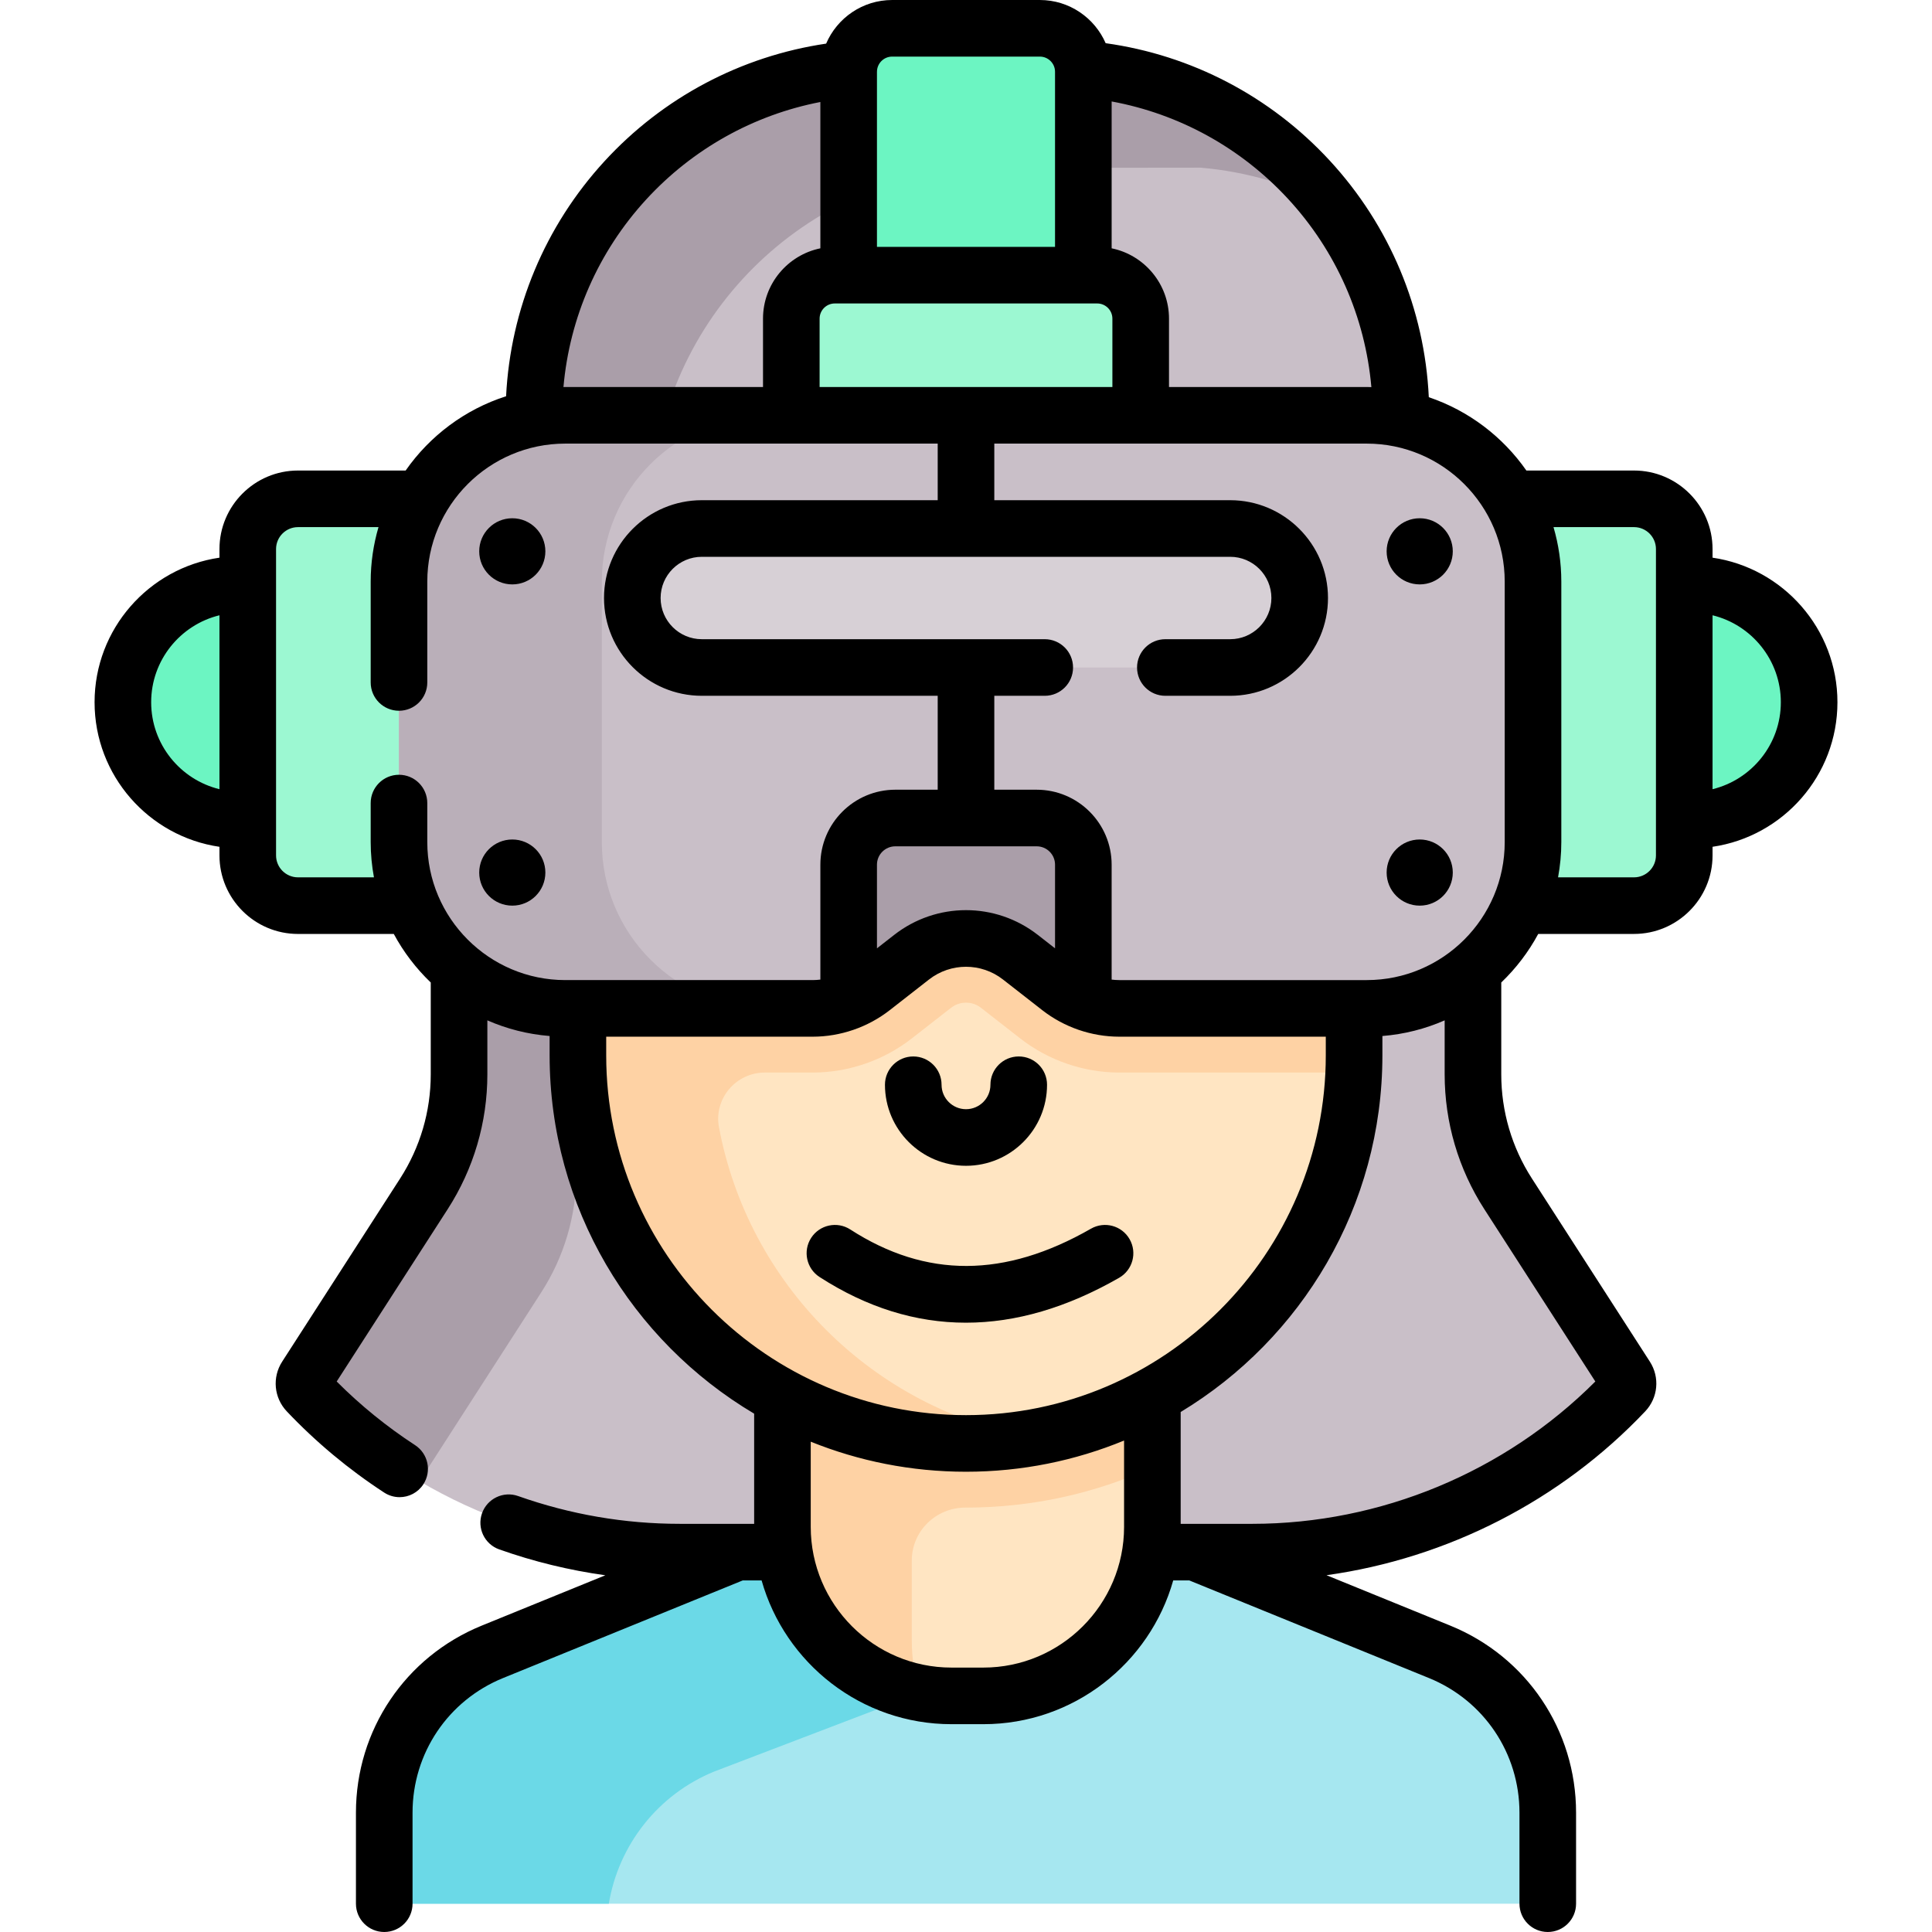 <svg id="Capa_1" enable-background="new 0 0 512.002 512.002" height="512" viewBox="0 0 512.002 512.002" width="512" xmlns="http://www.w3.org/2000/svg"><g><g><g><g id="XMLID_1018_"><g><path d="m430.931 364.918c.34.53.51 1.14.51 1.74 0 .8-.3 1.59-.88 2.21-25.67 27.11-61.36 42.47-98.69 42.47h-22.87-106-22.87c-18.67 0-36.92-3.84-53.72-11.07-16.79-7.23-32.13-17.84-44.97-31.4-1.02-1.08-1.17-2.71-.37-3.95l31.26-48.54c6.09-9.44 9.32-20.43 9.32-31.66l19.83-174.66c0-47.95 36.65-87.33 83.46-91.68l62.12-.07c23.58 2 44.64 12.89 59.79 29.3s24.41 38.35 24.41 62.45l19.09 147.01v27.65c0 11.23 3.23 22.22 9.32 31.66z" fill="#c9bfc8"/></g></g></g><path d="m112.172 391.043 31.26-48.54c6.09-9.44 9.32-20.43 9.32-31.66l19.83-174.66c0-47.95 36.65-87.33 83.46-91.68l62.12-.07c12.294 1.043 23.892 4.521 34.335 9.919-1.778-2.336-3.658-4.591-5.646-6.744-15.15-16.41-36.21-27.3-59.79-29.3l-62.12.07c-46.81 4.35-83.46 43.73-83.46 91.68l-19.83 174.66c0 11.23-3.23 22.22-9.32 31.66l-31.26 48.54c-.8 1.24-.65 2.87.37 3.95 8.974 9.477 19.172 17.508 30.23 23.956-.008-.615.149-1.236.501-1.781z" fill="#aa9ea9"/><path d="m410.175 497.656v-17.279c0-18.712-11.33-35.562-28.66-42.62l-64.871-26.423-28.547-10.678h-63.335l-29.401 10.678-64.871 26.423c-17.33 7.059-28.66 23.908-28.66 42.62v17.279c0 3.781 3.065 6.847 6.847 6.847h294.654c3.778-.001 6.844-3.066 6.844-6.847z" fill="#a6e7f0"/><path d="m272.242 400.655h-47.481l-29.402 10.678-64.871 26.423c-17.33 7.059-28.66 23.908-28.66 42.62v17.279c0 3.781 3.065 6.847 6.847 6.847h52.668c2.588-15.587 13.071-28.98 27.992-35.05l65.919-25.173 17.957-5.882z" fill="#6bd9e7"/><path d="m65.657 217.325h-1.872c-17.245 0-31.225-13.98-31.225-31.225 0-17.245 13.98-31.225 31.225-31.225h1.872 27.983v62.45z" fill="#6cf5c2"/><path d="m107.074 240.005h-28.107c-7.351 0-13.31-5.959-13.31-13.309v-81.192c0-7.351 5.959-13.31 13.31-13.31h30.62 57.982v107.811h-57.504" fill="#9cf8d2"/><path d="m446.345 154.875h1.872c17.245 0 31.225 13.98 31.225 31.225 0 17.245-13.98 31.225-31.225 31.225h-1.872-30.704v-62.929z" fill="#6cf5c2"/><path d="m404.928 240.005h28.107c7.351 0 13.31-5.959 13.31-13.309v-81.192c0-7.351-5.959-13.31-13.31-13.31h-30.62-70.362v107.811z" fill="#9cf8d2"/><path d="m305.393 371.908v32.72c0 24.743-20.059 44.802-44.802 44.802h-8.433c-24.744 0-44.802-20.059-44.802-44.802v-32.315-33.084h98.038v32.679z" fill="#ffe5c2"/><g id="XMLID_1006_"><g><path d="m358.851 269.238v10.44c0 56.8-46.05 102.85-102.85 102.85-28.4 0-54.11-11.51-72.72-30.12-18.62-18.62-30.13-44.33-30.13-72.73v-10.44c-.07-2 0-108.37 0-108.37h205.7z" fill="#ffe5c2"/></g></g><g id="XMLID_1019_"><g><path d="m234.525 339.229h-27.17v33.084 32.315c0 21.892 15.692 40.114 36.447 44.025-1.41-4.354-2.168-9.004-2.168-13.827v-21.248c0-7.827 6.394-14.059 14.222-14.049h.145c17.599 0 34.323-3.814 49.391-10.657v-16.963-2.482-30.197h-70.867z" fill="#fed2a4"/><path d="m358.851 269.238v10.44c0 56.8-46.05 102.85-102.85 102.85-28.4 0-54.11-11.51-72.72-30.12-18.62-18.62-30.13-44.33-30.13-72.73v-10.44c-.07-2 0-108.37 0-108.37h205.7z" fill="#ffe5c2"/></g></g><path d="m287.097 89.921h-62.192v-70.898c0-6.364 5.159-11.523 11.523-11.523h39.146c6.364 0 11.523 5.159 11.523 11.523z" fill="#6cf5c2"/><path d="m302.297 124.059h-92.592v-39.615c0-6.364 5.159-11.523 11.523-11.523h69.546c6.364 0 11.523 5.159 11.523 11.523z" fill="#9cf8d2"/><g id="XMLID_1016_"><g><path d="m181.375 236.589v24.929h-28.247c.005 4.57.012 7.41.023 7.721v10.44c0 28.4 11.51 54.11 30.13 72.73 18.61 18.61 44.32 30.12 72.72 30.12 6.074 0 12.024-.531 17.809-1.541-21.262-3.712-40.28-13.95-54.909-28.579-14.353-14.353-24.477-32.919-28.363-53.683-1.412-7.543 4.48-14.487 12.154-14.487h12.671c9.476 0 18.81-3.215 26.279-9.049l10.392-8.111c1.445-1.128 2.956-1.365 3.969-1.365s2.523.237 3.97 1.366l10.387 8.107c7.474 5.837 16.808 9.052 26.283 9.052h62.104c.066-1.512.106-3.031.106-4.56v-10.44-32.65z" fill="#fed2a4"/><path d="m406.271 154.128v69.04c0 24.34-19.73 44.07-44.07 44.07h-65.56c-5.73 0-11.3-1.92-15.82-5.45l-10.39-8.11c-8.48-6.62-20.38-6.62-28.86 0l-10.39 8.11c-4.52 3.53-10.09 5.45-15.82 5.45h-65.56c-24.34 0-44.07-19.73-44.07-44.07v-69.04c0-24.34 19.73-44.07 44.07-44.07h212.4c24.34 0 44.07 19.73 44.07 44.07z" fill="#c9bfc8"/><g><path d="m159.491 223.168v-69.04c0-24.34 19.73-44.07 44.07-44.07h-53.76c-24.34 0-44.07 19.73-44.07 44.07v69.04c0 24.34 19.73 44.07 44.07 44.07h53.76c-24.34 0-44.07-19.73-44.07-44.07z" fill="#baafb9"/></g></g></g><path d="m326.015 140.059h-140.027c-10.172 0-18.418 8.246-18.418 18.418 0 10.172 8.246 18.418 18.418 18.418h140.027c10.172 0 18.418-8.246 18.418-18.418 0-10.172-8.246-18.418-18.418-18.418z" fill="#d7d0d6"/><g id="XMLID_1017_"><g><path d="m287.101 229.148v34.23l-.71 1.73c-1.98-.87-3.85-1.98-5.57-3.32l-10.39-8.11c-8.48-6.62-20.38-6.62-28.86 0l-10.39 8.11c-1.7 1.32-3.54 2.42-5.48 3.28l-.8-1.69v-34.23c0-6.83 5.54-12.36 12.37-12.36h37.46c6.83 0 12.37 5.53 12.37 12.36z" fill="#aa9ea9"/></g></g></g><g><path d="m135.764 137.344c-4.841 0-8.766 3.925-8.766 8.766s3.924 8.765 8.766 8.765c4.841 0 8.765-3.925 8.765-8.765 0-4.842-3.924-8.766-8.765-8.766z"/><path d="m135.764 222.475c-4.841 0-8.766 3.924-8.766 8.765s3.924 8.765 8.766 8.765c4.841 0 8.765-3.924 8.765-8.765s-3.924-8.765-8.765-8.765z"/><path d="m376.239 137.344c-4.841 0-8.765 3.925-8.765 8.766s3.925 8.765 8.765 8.765c4.841 0 8.766-3.925 8.766-8.765-.001-4.842-3.925-8.766-8.766-8.766z"/><path d="m376.239 222.475c-4.841 0-8.765 3.924-8.765 8.765s3.925 8.765 8.765 8.765c4.841 0 8.766-3.924 8.766-8.765s-3.925-8.765-8.766-8.765z"/><path d="m453.845 147.789v-2.285c0-11.475-9.335-20.81-20.81-20.81h-28.529c-6.261-8.973-15.297-15.864-25.857-19.429-1.114-23.359-10.347-45.483-26.288-62.745-15.708-17.011-36.62-27.912-59.349-31.075-2.934-6.727-9.641-11.445-17.438-11.445h-39.146c-7.842 0-14.587 4.771-17.494 11.561-22.549 3.325-43.27 14.285-58.807 31.241-15.718 17.153-24.845 39.077-26.009 62.204-10.889 3.486-20.208 10.499-26.621 19.688h-28.53c-11.475 0-20.81 9.335-20.81 20.81v2.285c-18.694 2.735-33.097 18.87-33.097 38.312s14.402 35.577 33.097 38.312v2.285c0 11.474 9.335 20.809 20.81 20.809h25.388c2.578 4.795 5.898 9.129 9.797 12.867v24.344c0 9.811-2.809 19.355-8.122 27.604l-31.261 48.533c-2.68 4.159-2.176 9.574 1.227 13.169 7.71 8.142 16.395 15.384 25.812 21.524 1.265.824 2.686 1.218 4.09 1.218 2.45 0 4.852-1.199 6.289-3.405 2.263-3.47 1.284-8.116-2.186-10.379-7.497-4.887-14.473-10.553-20.776-16.87l29.416-45.669c6.877-10.675 10.512-23.029 10.512-35.727v-14.311c5.122 2.248 10.676 3.682 16.5 4.148v5.125c0 40.358 21.782 75.718 54.203 94.96v29.195h-4.365c-.031 0-.062 0-.094 0h-15.261c-14.612 0-29.021-2.478-42.828-7.363-3.904-1.384-8.19.663-9.572 4.568s.663 8.19 4.568 9.572c9.165 3.243 18.57 5.528 28.118 6.855l-32.763 13.344c-20.248 8.247-33.332 27.703-33.332 49.566v24.125c0 4.142 3.357 7.5 7.5 7.5s7.5-3.358 7.5-7.5v-24.125c0-15.736 9.417-29.739 23.99-35.675l63.51-25.868h5.004c6.207 21.956 26.41 38.096 50.326 38.096h8.433c23.916 0 44.119-16.141 50.326-38.096h4.259l63.51 25.868c14.573 5.936 23.99 19.939 23.99 35.675v24.125c0 4.142 3.357 7.5 7.5 7.5s7.5-3.358 7.5-7.5v-24.125c0-21.863-13.084-41.319-33.332-49.566l-32.8-13.36c32.025-4.479 62.045-19.751 84.461-43.428 3.404-3.593 3.91-9.009 1.229-13.17l-31.262-48.533c-5.313-8.249-8.121-17.794-8.121-27.604v-24.344c3.899-3.738 7.219-8.072 9.797-12.867h25.388c11.475 0 20.81-9.335 20.81-20.809v-2.285c18.695-2.735 33.097-18.87 33.097-38.311s-14.402-35.575-33.097-38.309zm-395.688 61.356c-10.373-2.534-18.097-11.902-18.097-23.045s7.723-20.511 18.097-23.045zm236.44-182.259c17.878 3.293 34.247 12.276 46.744 25.81 12.762 13.82 20.455 31.313 22.088 49.894-.41-.01-.818-.031-1.23-.031h-52.401v-18.115c0-9.18-6.537-16.863-15.2-18.637v-38.921zm-62.191-7.863c0-2.218 1.805-4.023 4.022-4.023h39.146c2.218 0 4.022 1.805 4.022 4.023v46.398h-47.191v-46.398zm-11.178 61.398h3.678 62.191 3.678c2.218 0 4.022 1.805 4.022 4.023v18.115h-77.592v-18.115c0-2.218 1.805-4.023 4.023-4.023zm-50.043-27.484c12.341-13.467 28.524-22.481 46.221-25.906v38.778c-8.664 1.774-15.2 9.456-15.2 18.637v18.115h-52.401c-.163 0-.322.011-.484.012 1.627-18.462 9.242-35.861 21.864-49.636zm-57.949 170.23v-10.346c0-4.142-3.357-7.5-7.5-7.5s-7.5 3.358-7.5 7.5v10.346c0 3.189.306 6.307.863 9.338h-20.132c-3.203 0-5.81-2.606-5.81-5.809v-81.192c0-3.204 2.606-5.81 5.81-5.81h21.339c-1.339 4.583-2.07 9.423-2.07 14.433v26.731c0 4.142 3.357 7.5 7.5 7.5s7.5-3.358 7.5-7.5v-26.731c0-20.164 16.404-36.568 36.568-36.568h98.697v15h-62.514c-14.291 0-25.918 11.627-25.918 25.918s11.627 25.918 25.918 25.918h62.514v24.888h-11.231c-10.953 0-19.864 8.911-19.864 19.865v30.456c-.678.078-1.36.131-2.045.131h-65.557c-20.164 0-36.568-16.404-36.568-36.568zm161.497 1.117c2.683 0 4.864 2.182 4.864 4.865v22.171l-4.555-3.556c-11.211-8.751-26.871-8.751-38.082 0l-4.555 3.556v-22.171c0-2.683 2.182-4.865 4.864-4.865zm23.16 180.344c0 20.568-16.734 37.302-37.303 37.302h-8.433c-20.568 0-37.303-16.734-37.303-37.302v-22.564c12.722 5.131 26.609 7.963 41.146 7.963 14.822 0 28.967-2.945 41.892-8.268v22.869zm-41.892-29.601c-52.576 0-95.35-42.773-95.35-95.349v-4.943h54.709c7.367 0 14.623-2.497 20.433-7.031l10.397-8.117c5.777-4.509 13.846-4.509 19.621 0l10.398 8.117c5.809 4.534 13.064 7.031 20.432 7.031h54.709v4.943c.001 52.575-42.773 95.349-95.349 95.349zm166.778-8.916c-23.973 24.013-56.914 37.723-90.912 37.723h-15.289c-.017 0-.034 0-.051 0h-3.634v-29.636c32.01-19.339 53.458-54.47 53.458-94.519v-5.125c5.824-.467 11.378-1.9 16.5-4.148v14.311c0 12.697 3.635 25.051 10.511 35.727zm-24.012-142.944c0 20.164-16.404 36.568-36.568 36.568h-65.557c-.685 0-1.367-.054-2.045-.131v-30.456c0-10.954-8.911-19.865-19.864-19.865h-11.231v-24.888h13.369c4.143 0 7.5-3.358 7.5-7.5s-3.357-7.5-7.5-7.5h-90.883c-6.021 0-10.918-4.898-10.918-10.918s4.897-10.918 10.918-10.918h140.027c6.021 0 10.918 4.898 10.918 10.918s-4.897 10.918-10.918 10.918h-17.183c-4.143 0-7.5 3.358-7.5 7.5s3.357 7.5 7.5 7.5h17.183c14.291 0 25.918-11.627 25.918-25.918s-11.627-25.918-25.918-25.918h-62.514v-15h98.697c20.164 0 36.568 16.404 36.568 36.568v69.04zm40.078 3.529c0 3.203-2.606 5.809-5.81 5.809h-20.132c.557-3.031.863-6.148.863-9.338v-69.041c0-5.01-.732-9.849-2.07-14.433h21.339c3.203 0 5.81 2.606 5.81 5.81zm15-17.551v-46.089c10.373 2.534 18.097 11.902 18.097 23.045s-7.724 20.51-18.097 23.044z"/><path d="m289.119 325.618c-22.84 13.099-43.707 13.166-63.787.205-3.48-2.247-8.123-1.246-10.369 2.234s-1.246 8.123 2.234 10.369c12.502 8.069 25.457 12.103 38.779 12.103 13.207 0 26.775-3.967 40.605-11.898 3.593-2.061 4.835-6.644 2.774-10.237-2.058-3.595-6.642-4.836-10.236-2.776z"/><path d="m256.001 308.949c11.842 0 21.477-9.634 21.477-21.477 0-4.142-3.357-7.5-7.5-7.5s-7.5 3.358-7.5 7.5c0 3.571-2.905 6.477-6.477 6.477s-6.477-2.905-6.477-6.477c0-4.142-3.357-7.5-7.5-7.5s-7.5 3.358-7.5 7.5c.001 11.843 9.635 21.477 21.477 21.477z"/></g></g></svg>